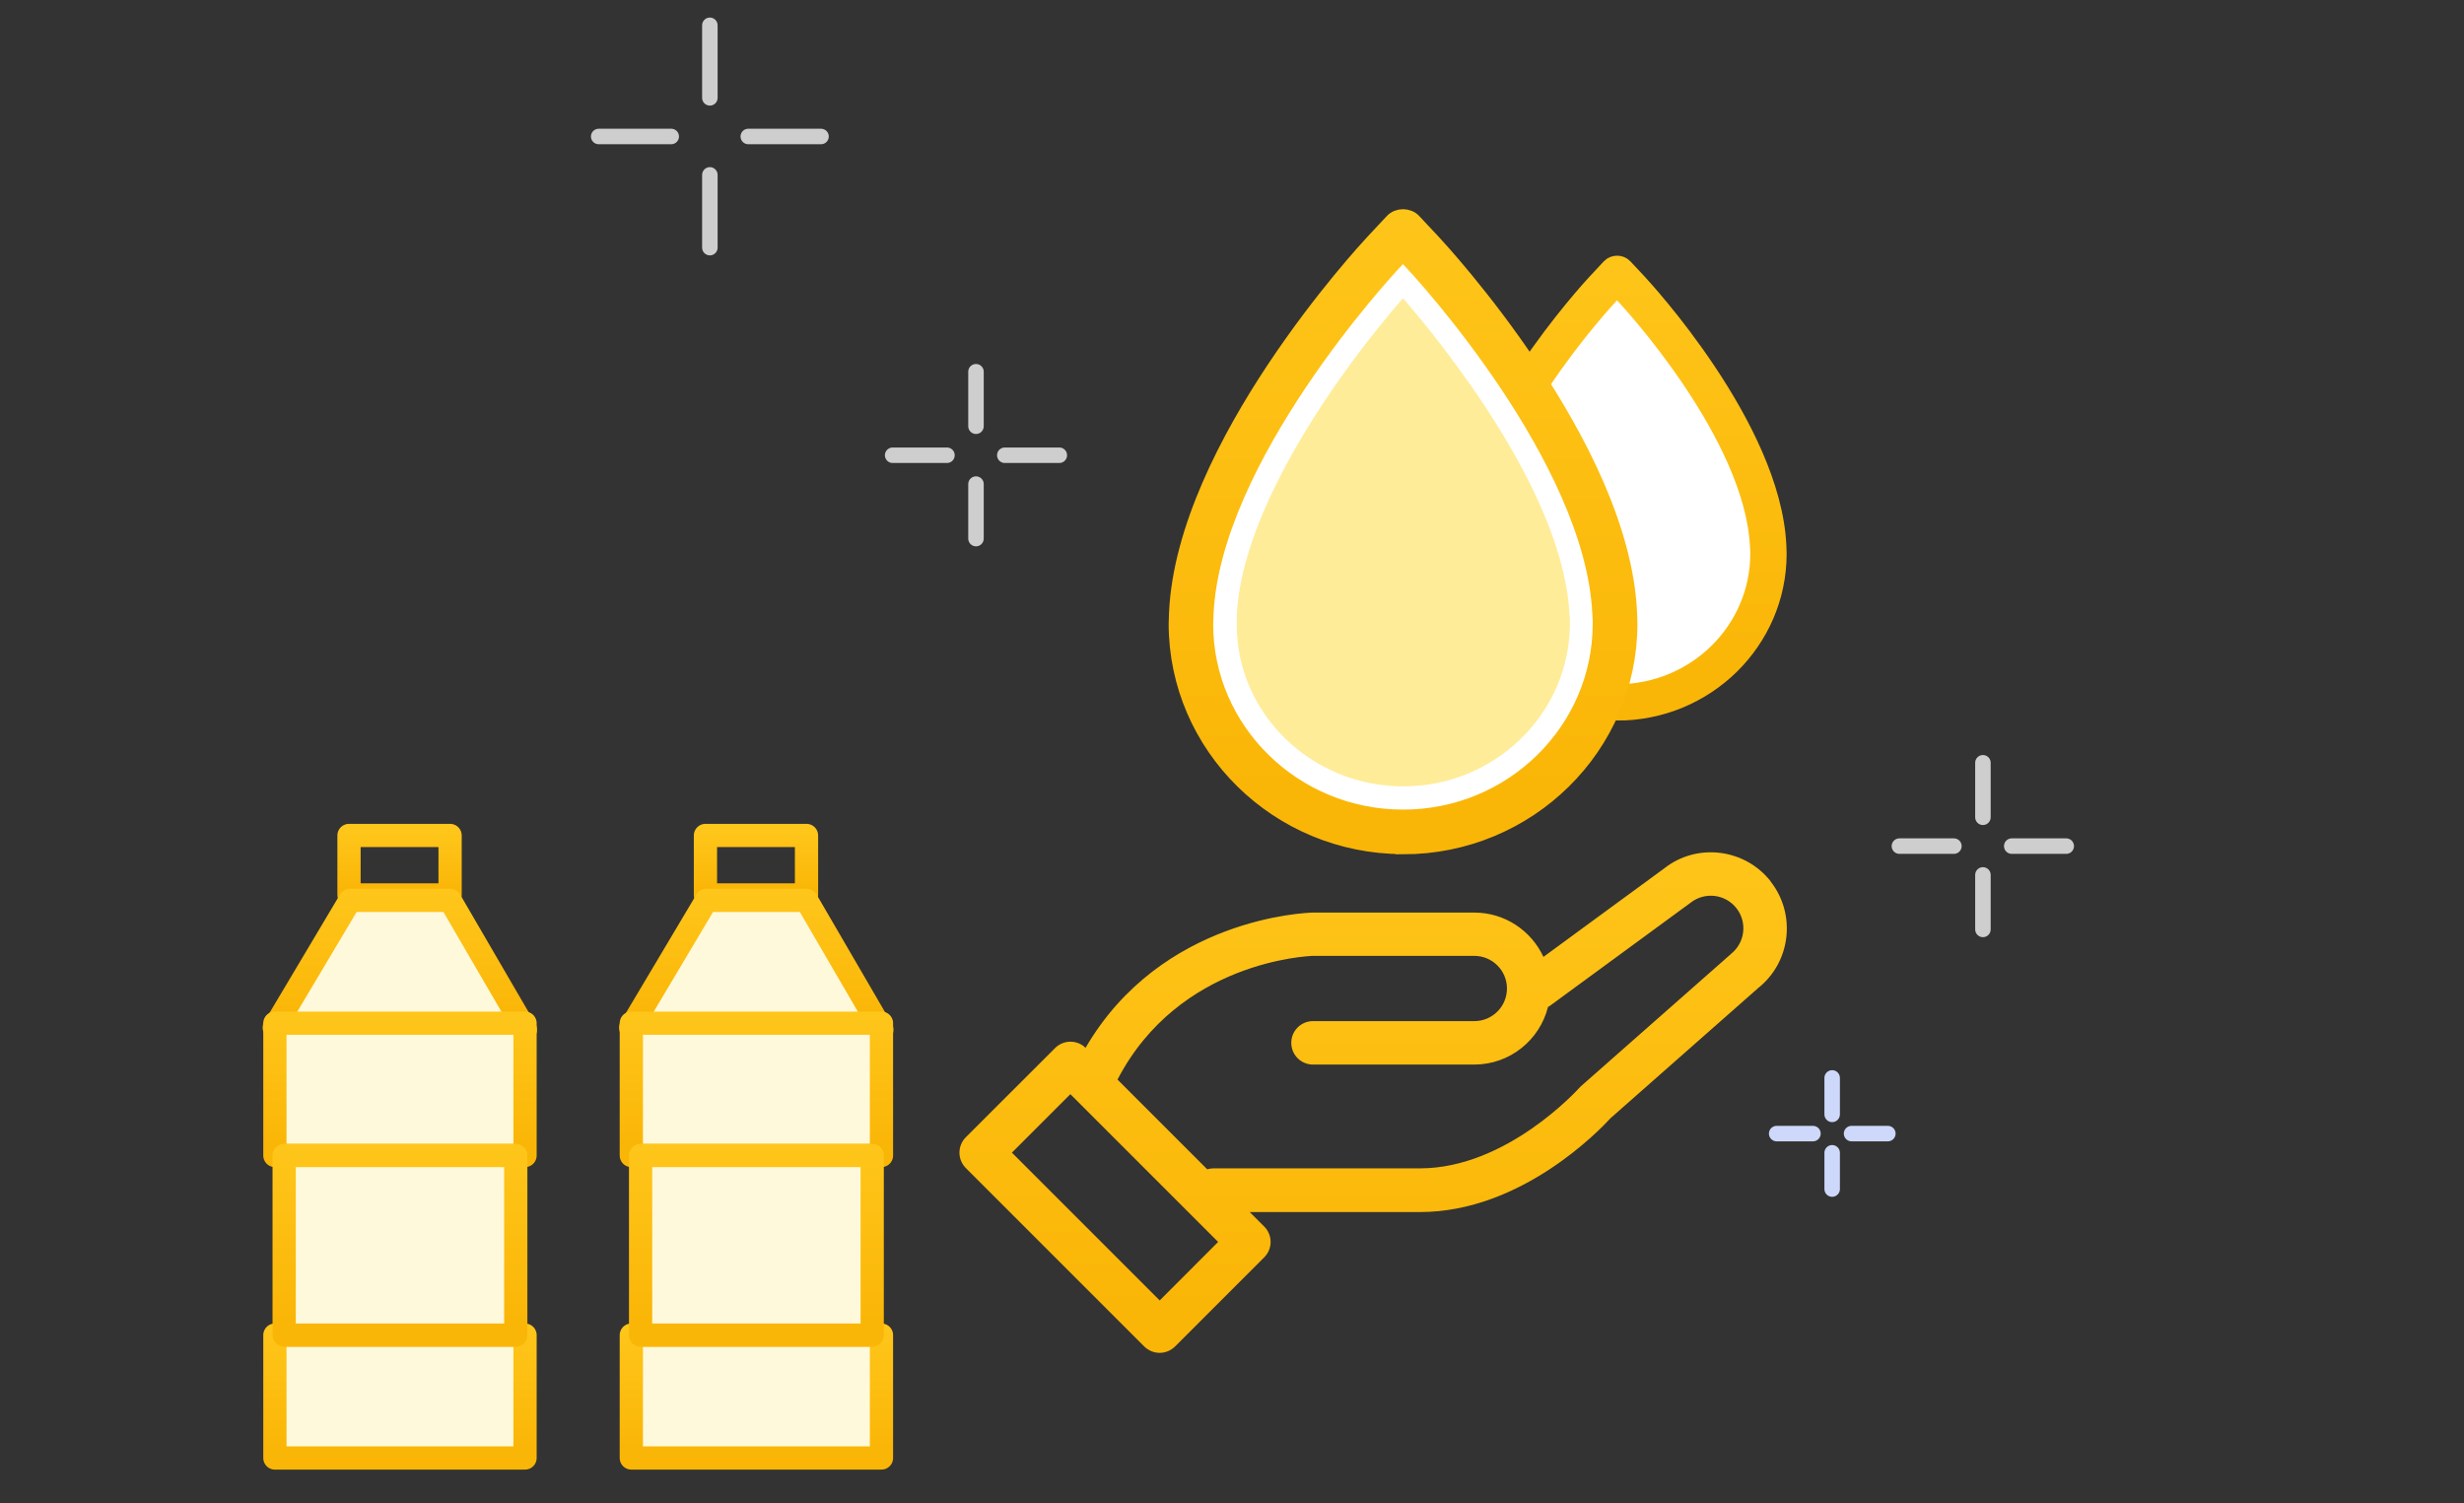 <svg width="159" height="97" viewBox="0 0 159 97" fill="none" xmlns="http://www.w3.org/2000/svg">
<rect x="0" y="0" width="159" height="97" fill="#333333" stroke="none"/>
<path d="M45.807 11.285V15.979" stroke="#CECECE" stroke-linecap="round" stroke-linejoin="round"/>
<path d="M45.807 1.633V6.314" stroke="#CECECE" stroke-linecap="round" stroke-linejoin="round"/>
<path d="M48.286 8.807H52.98" stroke="#CECECE" stroke-linecap="round" stroke-linejoin="round"/>
<path d="M38.633 8.807H43.314" stroke="#CECECE" stroke-linecap="round" stroke-linejoin="round"/>
<path d="M62.98 31.238V34.755" stroke="#CECECE" stroke-linecap="round" stroke-linejoin="round"/>
<path d="M62.98 23.988V27.505" stroke="#CECECE" stroke-linecap="round" stroke-linejoin="round"/>
<path d="M64.839 29.377H68.356" stroke="#CECECE" stroke-linecap="round" stroke-linejoin="round"/>
<path d="M57.602 29.377H61.107" stroke="#CECECE" stroke-linecap="round" stroke-linejoin="round"/>
<path d="M127.957 56.459V59.976" stroke="#CECECE" stroke-linecap="round" stroke-linejoin="round"/>
<path d="M127.957 49.223V52.74" stroke="#CECECE" stroke-linecap="round" stroke-linejoin="round"/>
<path d="M129.816 54.6H133.333" stroke="#CECECE" stroke-linecap="round" stroke-linejoin="round"/>
<path d="M122.567 54.6H126.084" stroke="#CECECE" stroke-linecap="round" stroke-linejoin="round"/>
<path d="M118.228 74.391V76.731" stroke="#CED8FA" stroke-linecap="round" stroke-linejoin="round"/>
<path d="M118.228 69.559V71.912" stroke="#CED8FA" stroke-linecap="round" stroke-linejoin="round"/>
<path d="M119.48 73.152H121.821" stroke="#CED8FA" stroke-linecap="round" stroke-linejoin="round"/>
<path d="M114.647 73.152H116.988" stroke="#CED8FA" stroke-linecap="round" stroke-linejoin="round"/>
<path d="M114.103 35.227C113.751 27.795 105.606 19 105.263 18.63L104.351 17.654L103.439 18.63C103.095 19 94.941 27.795 94.598 35.227L94.58 35.714C94.58 41.006 98.96 45.304 104.351 45.304C109.742 45.304 114.112 40.997 114.112 35.714C114.112 35.552 114.112 35.389 114.094 35.218L114.103 35.227Z" fill="white" stroke="url(#paint0_linear_121_5982)"/>
<path d="M104.351 45.991C98.599 45.991 93.912 41.386 93.912 35.724L93.93 35.218C94.291 27.543 102.599 18.558 102.951 18.178L103.863 17.203C104.116 16.932 104.586 16.932 104.838 17.203L105.751 18.178C106.103 18.558 114.41 27.534 114.772 35.2C114.781 35.381 114.79 35.561 114.79 35.733C114.79 41.395 110.112 46 104.351 46V45.991ZM104.351 18.648L103.926 19.099C103.583 19.461 95.601 28.093 95.267 35.272L95.249 35.751C95.249 40.654 99.33 44.654 104.351 44.654C109.372 44.654 113.444 40.654 113.444 35.733C113.444 35.588 113.444 35.435 113.426 35.272C113.092 28.084 105.109 19.461 104.766 19.099L104.342 18.648H104.351Z" fill="url(#paint1_linear_121_5982)" stroke="url(#paint2_linear_121_5982)"/>
<g clip-path="url(#clip0_121_5982)">
<path d="M29.044 53.914H22.521V57.751H29.044V53.914Z" stroke="url(#paint3_linear_121_5982)" stroke-width="1.5" stroke-linecap="round" stroke-linejoin="round"/>
<path d="M33.904 66.45L29.044 58.1H22.587L17.697 66.315L33.904 66.45Z" fill="#FFF9DB" stroke="url(#paint4_linear_121_5982)" stroke-width="1.5" stroke-linecap="round" stroke-linejoin="round"/>
<path d="M33.88 86.156H17.739V94.085H33.88V86.156Z" fill="#FFF9DB" stroke="url(#paint5_linear_121_5982)" stroke-width="1.5" stroke-linecap="round" stroke-linejoin="round"/>
<path d="M33.88 66.027H17.739V74.566H33.88V66.027Z" fill="#FFF9DB" stroke="url(#paint6_linear_121_5982)" stroke-width="1.5" stroke-linecap="round" stroke-linejoin="round"/>
<path d="M33.282 74.566H18.337V86.155H33.282V74.566Z" fill="#FFF9DB" stroke="url(#paint7_linear_121_5982)" stroke-width="1.5" stroke-linecap="round" stroke-linejoin="round"/>
</g>
<g clip-path="url(#clip1_121_5982)">
<path d="M52.044 53.914H45.522V57.751H52.044V53.914Z" stroke="url(#paint8_linear_121_5982)" stroke-width="1.5" stroke-linecap="round" stroke-linejoin="round"/>
<path d="M56.904 66.45L52.044 58.1H45.587L40.697 66.315L56.904 66.45Z" fill="#FFF9DB" stroke="url(#paint9_linear_121_5982)" stroke-width="1.5" stroke-linecap="round" stroke-linejoin="round"/>
<path d="M56.88 86.156H40.739V94.085H56.88V86.156Z" fill="#FFF9DB" stroke="url(#paint10_linear_121_5982)" stroke-width="1.5" stroke-linecap="round" stroke-linejoin="round"/>
<path d="M56.88 66.027H40.739V74.566H56.88V66.027Z" fill="#FFF9DB" stroke="url(#paint11_linear_121_5982)" stroke-width="1.5" stroke-linecap="round" stroke-linejoin="round"/>
<path d="M56.282 74.566H41.337V86.155H56.282V74.566Z" fill="#FFF9DB" stroke="url(#paint12_linear_121_5982)" stroke-width="1.5" stroke-linecap="round" stroke-linejoin="round"/>
</g>
<g clip-path="url(#clip2_121_5982)">
<path d="M114.268 56.885C112.6 54.752 109.509 54.381 107.415 56.02L99.597 61.749C98.816 60.065 97.115 58.89 95.143 58.89H84.705C84.289 58.901 74.937 59.223 70.051 67.616C69.502 67.085 68.627 67.09 68.084 67.633L62.322 73.389C62.062 73.65 61.912 74.01 61.912 74.381C61.912 74.752 62.062 75.112 62.322 75.373L73.84 86.891C74.101 87.151 74.461 87.301 74.832 87.301C75.203 87.301 75.558 87.151 75.824 86.891L81.58 81.135C82.129 80.586 82.129 79.7 81.58 79.151L80.644 78.215H91.63C98.196 78.215 103.271 72.874 103.93 72.154L113.459 63.755C115.559 62.082 115.919 59.012 114.262 56.89L114.268 56.885ZM74.832 83.916L65.297 74.381L69.07 70.608L78.605 80.143L74.832 83.921V83.916ZM111.697 61.566C111.697 61.566 111.653 61.6 111.636 61.616L102.018 70.093C101.974 70.132 101.935 70.176 101.897 70.215C101.852 70.265 97.243 75.395 91.636 75.395H78.289C78.156 75.395 78.029 75.423 77.901 75.456L72.112 69.666C76.084 62.021 84.411 61.694 84.733 61.683H95.137C96.295 61.683 97.243 62.625 97.243 63.788C97.243 64.951 96.301 65.893 95.137 65.893H84.727C83.951 65.893 83.325 66.519 83.325 67.295C83.325 68.071 83.951 68.697 84.727 68.697H95.137C97.431 68.697 99.359 67.112 99.891 64.979C99.924 64.957 99.957 64.946 99.991 64.924L109.099 58.248C110.013 57.533 111.337 57.694 112.052 58.608C112.767 59.522 112.606 60.846 111.692 61.561L111.697 61.566Z" fill="url(#paint13_linear_121_5982)"/>
</g>
<path d="M104.201 39.538C103.708 29.125 92.296 16.803 91.815 16.284L90.537 14.918L89.26 16.284C88.779 16.803 77.355 29.125 76.874 39.538L76.849 40.221C76.849 47.635 82.985 53.657 90.537 53.657C98.09 53.657 104.214 47.622 104.214 40.221C104.214 39.993 104.214 39.765 104.188 39.525L104.201 39.538Z" fill="white" stroke="url(#paint14_linear_121_5982)"/>
<path d="M90.537 54.617C82.478 54.617 75.912 48.165 75.912 40.233L75.937 39.524C76.444 28.77 88.083 16.182 88.576 15.651L89.854 14.285C90.208 13.905 90.866 13.905 91.22 14.285L92.498 15.651C92.992 16.182 104.631 28.758 105.137 39.499C105.15 39.752 105.162 40.005 105.162 40.245C105.162 48.178 98.609 54.63 90.537 54.63V54.617ZM90.537 16.309L89.942 16.942C89.462 17.448 78.278 29.542 77.81 39.6L77.784 40.271C77.784 47.14 83.503 52.745 90.537 52.745C97.571 52.745 103.277 47.14 103.277 40.245C103.277 40.043 103.277 39.828 103.252 39.6C102.784 29.53 91.6 17.448 91.119 16.942L90.525 16.309H90.537Z" fill="url(#paint15_linear_121_5982)" stroke="url(#paint16_linear_121_5982)"/>
<path d="M101.278 39.676C100.911 31.87 93.156 22.28 90.537 19.244C86.539 23.799 80.138 32.73 79.809 39.676V40.321C79.796 46.027 84.616 50.746 90.55 50.746C96.483 50.746 101.303 46.027 101.303 40.233C101.303 40.056 101.303 39.891 101.291 39.702V39.676H101.278Z" fill="#FFEC99"/>
<defs>
<linearGradient id="paint0_linear_121_5982" x1="104.346" y1="-12.092" x2="104.346" y2="43" gradientUnits="userSpaceOnUse">
<stop offset="0.464" stop-color="#FFC71C"/>
<stop offset="1" stop-color="#FAB607"/>
</linearGradient>
<linearGradient id="paint1_linear_121_5982" x1="104.351" y1="-14.199" x2="104.351" y2="43.583" gradientUnits="userSpaceOnUse">
<stop offset="0.464" stop-color="#FFC71C"/>
<stop offset="1" stop-color="#FAB607"/>
</linearGradient>
<linearGradient id="paint2_linear_121_5982" x1="104.351" y1="-14.199" x2="104.351" y2="43.583" gradientUnits="userSpaceOnUse">
<stop offset="0.464" stop-color="#FFC71C"/>
<stop offset="1" stop-color="#FAB607"/>
</linearGradient>
<linearGradient id="paint3_linear_121_5982" x1="25.782" y1="49.787" x2="25.782" y2="57.431" gradientUnits="userSpaceOnUse">
<stop offset="0.464" stop-color="#FFC71C"/>
<stop offset="1" stop-color="#FAB607"/>
</linearGradient>
<linearGradient id="paint4_linear_121_5982" x1="25.801" y1="49.117" x2="25.801" y2="65.754" gradientUnits="userSpaceOnUse">
<stop offset="0.464" stop-color="#FFC71C"/>
<stop offset="1" stop-color="#FAB607"/>
</linearGradient>
<linearGradient id="paint5_linear_121_5982" x1="25.81" y1="77.626" x2="25.81" y2="93.425" gradientUnits="userSpaceOnUse">
<stop offset="0.464" stop-color="#FFC71C"/>
<stop offset="1" stop-color="#FAB607"/>
</linearGradient>
<linearGradient id="paint6_linear_121_5982" x1="25.81" y1="56.841" x2="25.81" y2="73.855" gradientUnits="userSpaceOnUse">
<stop offset="0.464" stop-color="#FFC71C"/>
<stop offset="1" stop-color="#FAB607"/>
</linearGradient>
<linearGradient id="paint7_linear_121_5982" x1="25.809" y1="62.099" x2="25.809" y2="85.189" gradientUnits="userSpaceOnUse">
<stop offset="0.464" stop-color="#FFC71C"/>
<stop offset="1" stop-color="#FAB607"/>
</linearGradient>
<linearGradient id="paint8_linear_121_5982" x1="48.782" y1="49.787" x2="48.782" y2="57.431" gradientUnits="userSpaceOnUse">
<stop offset="0.464" stop-color="#FFC71C"/>
<stop offset="1" stop-color="#FAB607"/>
</linearGradient>
<linearGradient id="paint9_linear_121_5982" x1="48.801" y1="49.117" x2="48.801" y2="65.754" gradientUnits="userSpaceOnUse">
<stop offset="0.464" stop-color="#FFC71C"/>
<stop offset="1" stop-color="#FAB607"/>
</linearGradient>
<linearGradient id="paint10_linear_121_5982" x1="48.81" y1="77.626" x2="48.81" y2="93.425" gradientUnits="userSpaceOnUse">
<stop offset="0.464" stop-color="#FFC71C"/>
<stop offset="1" stop-color="#FAB607"/>
</linearGradient>
<linearGradient id="paint11_linear_121_5982" x1="48.81" y1="56.841" x2="48.81" y2="73.855" gradientUnits="userSpaceOnUse">
<stop offset="0.464" stop-color="#FFC71C"/>
<stop offset="1" stop-color="#FAB607"/>
</linearGradient>
<linearGradient id="paint12_linear_121_5982" x1="48.809" y1="62.099" x2="48.809" y2="85.189" gradientUnits="userSpaceOnUse">
<stop offset="0.464" stop-color="#FFC71C"/>
<stop offset="1" stop-color="#FAB607"/>
</linearGradient>
<linearGradient id="paint13_linear_121_5982" x1="88.608" y1="20.25" x2="88.608" y2="84.609" gradientUnits="userSpaceOnUse">
<stop offset="0.464" stop-color="#FFC71C"/>
<stop offset="1" stop-color="#FAB607"/>
</linearGradient>
<linearGradient id="paint14_linear_121_5982" x1="90.531" y1="-26.758" x2="90.531" y2="50.428" gradientUnits="userSpaceOnUse">
<stop offset="0.464" stop-color="#FFC71C"/>
<stop offset="1" stop-color="#FAB607"/>
</linearGradient>
<linearGradient id="paint15_linear_121_5982" x1="90.537" y1="-29.71" x2="90.537" y2="51.244" gradientUnits="userSpaceOnUse">
<stop offset="0.464" stop-color="#FFC71C"/>
<stop offset="1" stop-color="#FAB607"/>
</linearGradient>
<linearGradient id="paint16_linear_121_5982" x1="90.537" y1="-29.71" x2="90.537" y2="51.244" gradientUnits="userSpaceOnUse">
<stop offset="0.464" stop-color="#FFC71C"/>
<stop offset="1" stop-color="#FAB607"/>
</linearGradient>
<clipPath id="clip0_121_5982">
<rect width="18" height="42" fill="white" transform="translate(16.801 53)"/>
</clipPath>
<clipPath id="clip1_121_5982">
<rect width="18" height="42" fill="white" transform="translate(39.801 53)"/>
</clipPath>
<clipPath id="clip2_121_5982">
<rect width="53.398" height="32.3" fill="white" transform="translate(61.912 55)"/>
</clipPath>
</defs>
</svg>
